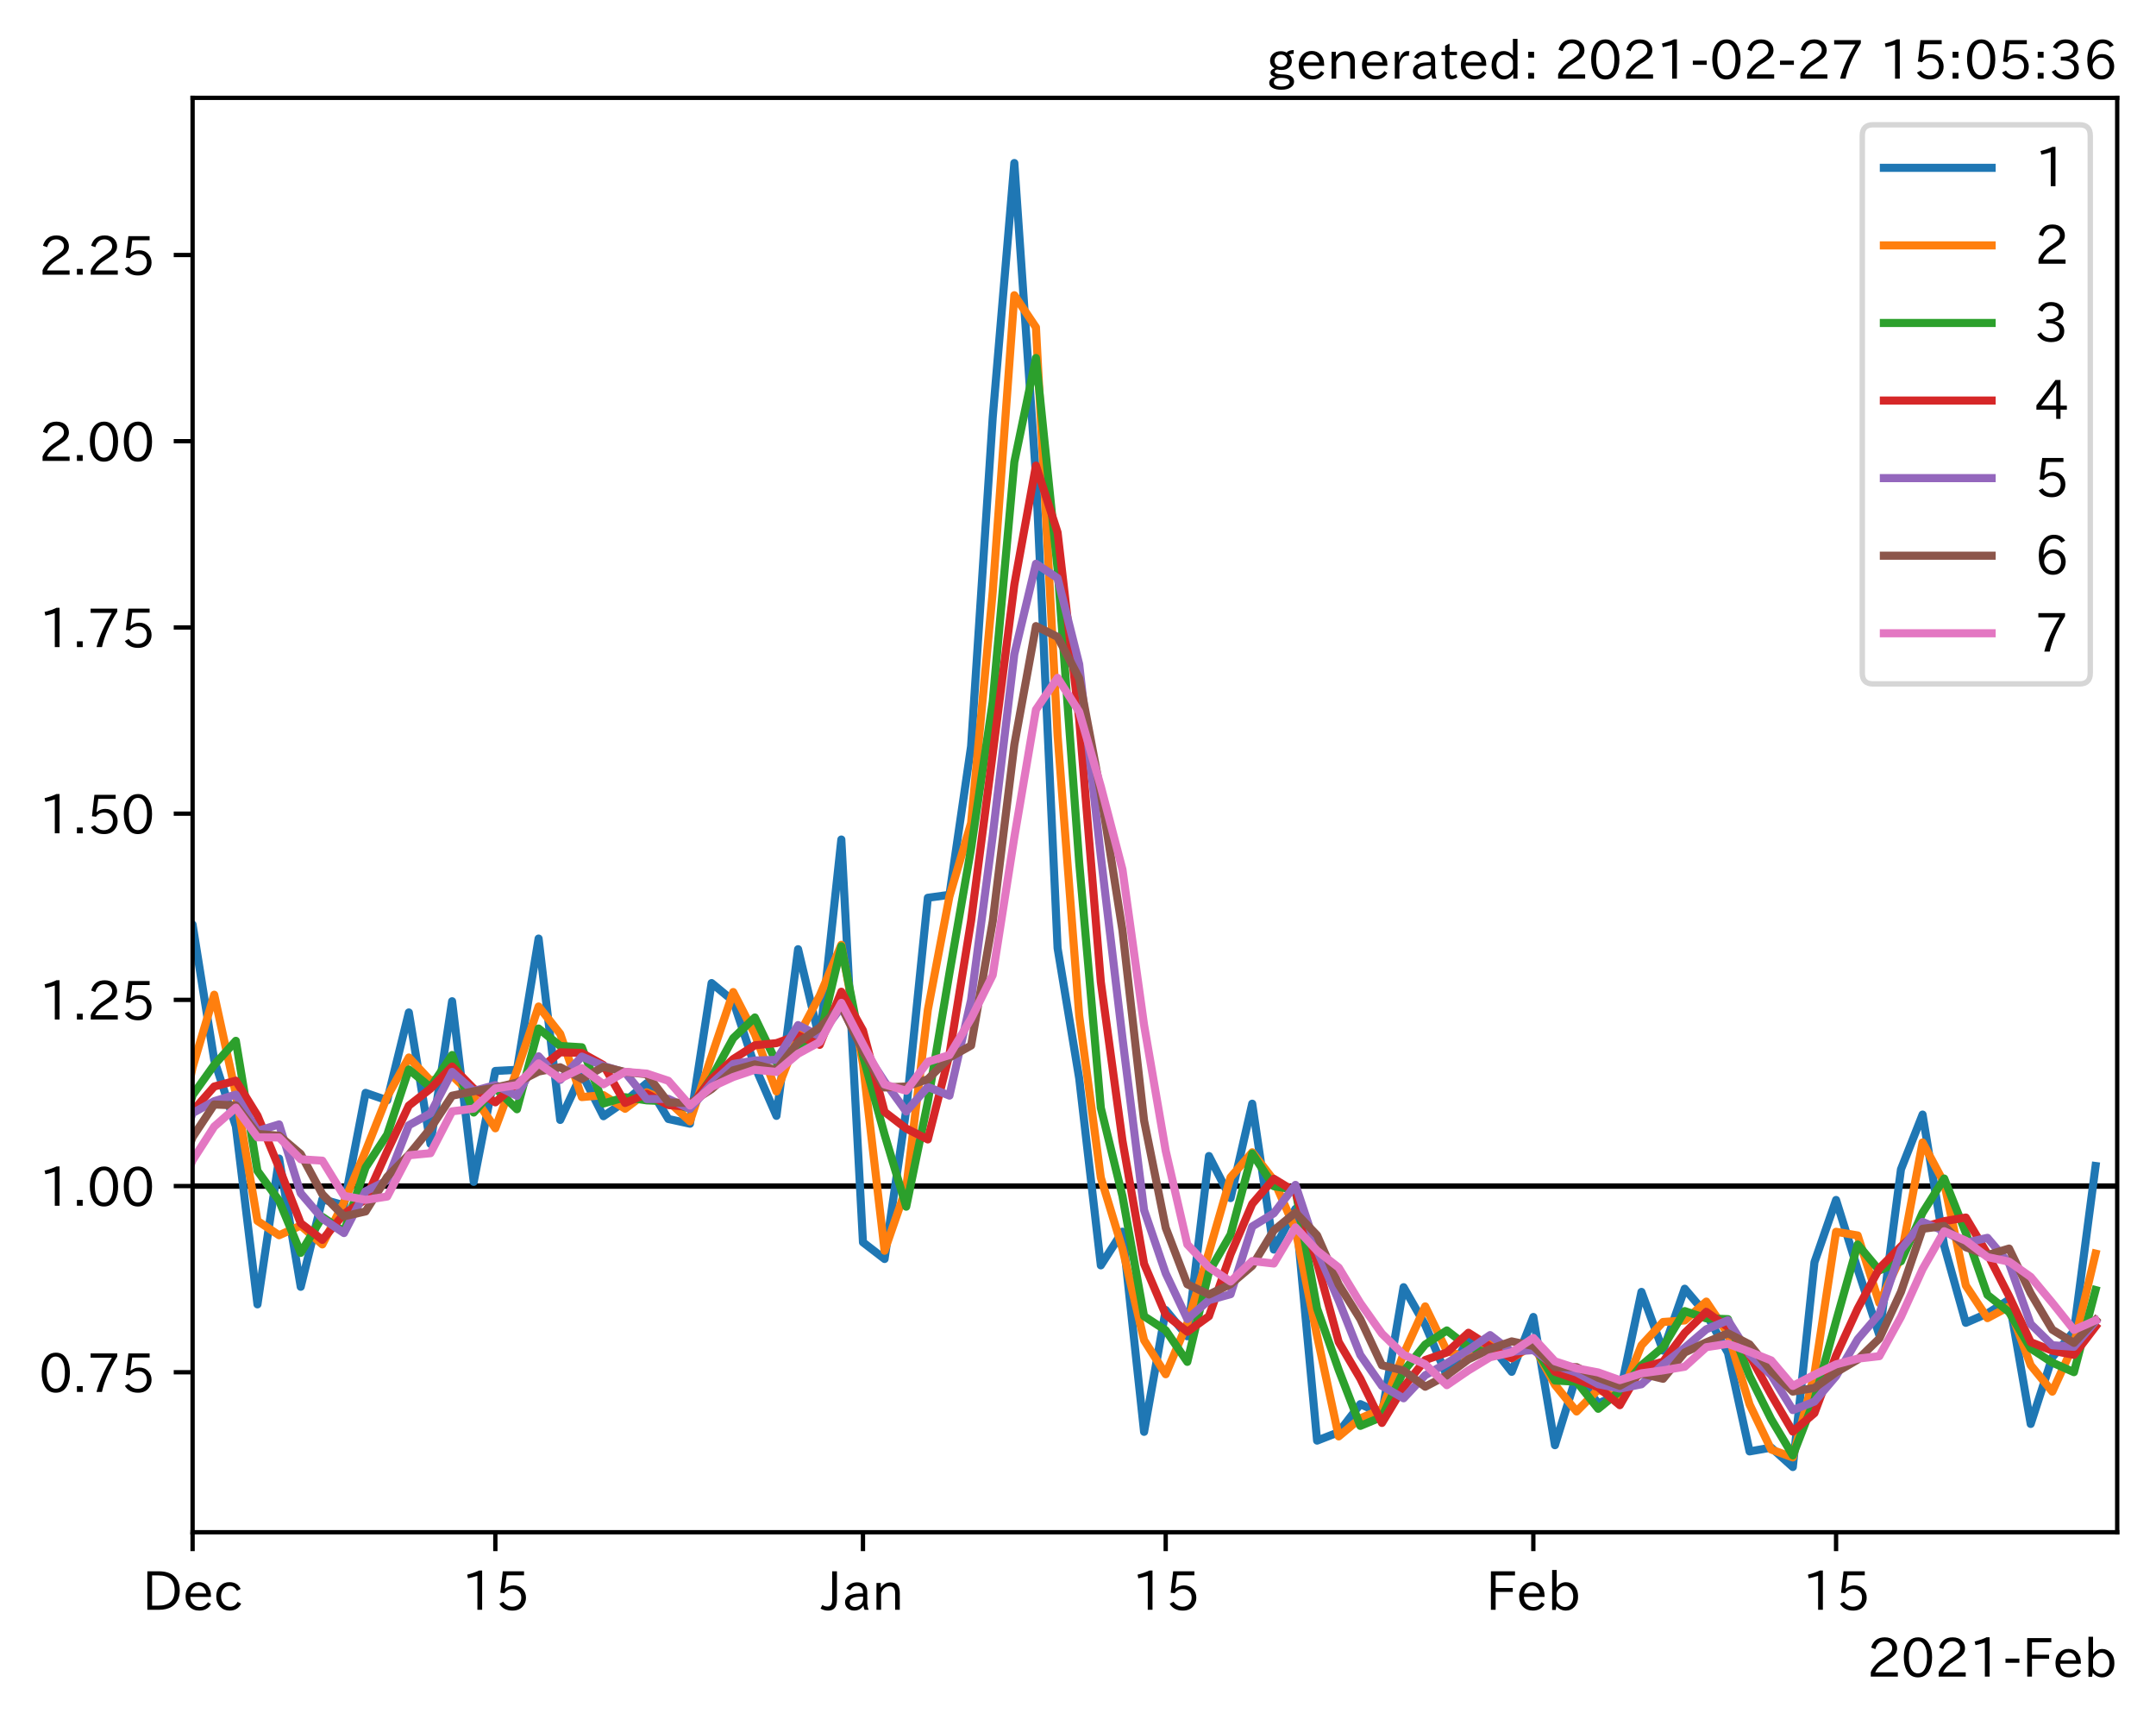 <?xml version="1.0" encoding="utf-8" standalone="no"?>
<!DOCTYPE svg PUBLIC "-//W3C//DTD SVG 1.1//EN"
  "http://www.w3.org/Graphics/SVG/1.1/DTD/svg11.dtd">
<!-- Created with matplotlib (https://matplotlib.org/) -->
<svg height="320.24pt" version="1.1" viewBox="0 0 400.058 320.24" width="400.058pt" xmlns="http://www.w3.org/2000/svg" xmlns:xlink="http://www.w3.org/1999/xlink">
 <defs>
  <style type="text/css">*{stroke-linecap:butt;stroke-linejoin:round;}</style>
 </defs>
 <g id="figure_1">
  <g id="patch_1">
   <path d="M 0 320.24 
L 400.058 320.24 
L 400.058 0 
L 0 0 
z
" style="fill:#ffffff;"/>
  </g>
  <g id="axes_1">
   <g id="patch_2">
    <path d="M 35.737 284.259 
L 392.858 284.259 
L 392.858 18.147 
L 35.737 18.147 
z
" style="fill:#ffffff;"/>
   </g>
   <g id="line2d_1">
    <path clip-path="url(#p2ae5c72888)" d="M 35.737 220.039 
L 392.858 220.039 
" style="fill:none;stroke:#000000;stroke-linecap:square;"/>
   </g>
   <g id="matplotlib.axis_1">
    <g id="xtick_1">
     <g id="line2d_2">
      <defs>
       <path d="M 0 0 
L 0 3.5 
" id="m359942c40d" style="stroke:#000000;stroke-width:0.8;"/>
      </defs>
      <g>
       <use style="stroke:#000000;stroke-width:0.8;" x="35.737" xlink:href="#m359942c40d" y="284.259"/>
      </g>
     </g>
     <g id="text_1">
      <!-- Dec -->
      <g transform="translate(26.389 298.749)scale(0.1 -0.1)">
       <defs>
        <path d="M 9.516 72.406 
L 31 72.406 
Q 49.359 72.406 59.234 63.281 
Q 69.625 53.812 69.625 36.812 
Q 69.625 16.359 54.938 6.891 
Q 45.703 0.984 30.328 0.984 
L 9.516 0.984 
z
M 18.312 8.688 
L 29.594 8.688 
Q 60.203 8.688 60.203 36.812 
Q 60.203 64.797 30.125 64.797 
L 18.312 64.797 
z
" id="IPAexGothic-68"/>
        <path d="M 13.484 24.906 
Q 13.922 16.266 18.891 11.281 
Q 23.969 6.203 31.203 6.203 
Q 40.719 6.203 46.297 15.094 
L 51.906 11.375 
Q 44.828 -0.484 30.172 -0.484 
Q 19.094 -0.484 11.969 6.594 
Q 4.781 13.812 4.781 25.641 
Q 4.781 38.188 12.312 45.703 
Q 19 52.391 29 52.391 
Q 38.422 52.391 44.781 46.188 
Q 51.906 38.969 51.906 26.906 
L 51.906 24.906 
z
M 43.062 31.203 
Q 42.328 37.984 38.281 41.891 
Q 34.281 45.906 28.812 45.906 
Q 22.469 45.906 17.969 40.484 
Q 14.891 36.812 13.969 31.203 
z
" id="IPAexGothic-101"/>
        <path d="M 51.078 12.25 
Q 44.281 -0.484 29.688 -0.484 
Q 19.188 -0.484 12.312 6.391 
Q 4.891 13.922 4.891 25.984 
Q 4.891 37.938 12.312 45.516 
Q 19.094 52.297 29.391 52.297 
Q 43.953 52.297 50.094 39.703 
L 43.172 36.078 
Q 38.812 45.312 29.688 45.312 
Q 23.688 45.312 19.281 40.922 
Q 13.766 35.406 13.766 25.781 
Q 13.766 16.703 19.094 11.375 
Q 23.781 6.688 30.562 6.688 
Q 39.797 6.688 44.484 15.875 
z
" id="IPAexGothic-99"/>
       </defs>
       <use xlink:href="#IPAexGothic-68"/>
       <use x="75.684" xlink:href="#IPAexGothic-101"/>
       <use x="132.568" xlink:href="#IPAexGothic-99"/>
      </g>
     </g>
    </g>
    <g id="xtick_2">
     <g id="line2d_3">
      <g>
       <use style="stroke:#000000;stroke-width:0.8;" x="91.914" xlink:href="#m359942c40d" y="284.259"/>
      </g>
     </g>
     <g id="text_2">
      <!-- 15 -->
      <g transform="translate(85.615 298.749)scale(0.1 -0.1)">
       <defs>
        <path d="M 38.484 0.984 
L 29.688 0.984 
L 29.688 64.109 
Q 21.438 61.281 12.312 59.328 
L 10.688 66.109 
Q 23.734 69.391 32.906 73.922 
L 38.484 73.922 
z
" id="IPAexGothic-49"/>
        <path d="M 18.406 40.672 
Q 25.531 46.297 33.938 46.297 
Q 44 46.297 50.641 39.5 
Q 56.844 33.016 56.844 23.391 
Q 56.844 14.656 51.516 8.016 
Q 44.828 -0.484 31.734 -0.484 
Q 14.984 -0.484 7.328 12.25 
L 14.656 16.062 
Q 20.453 6.781 31.453 6.781 
Q 38.531 6.781 43.266 11.188 
Q 48.141 15.828 48.141 23.484 
Q 48.141 30.719 43.844 35.016 
Q 39.359 39.5 32.125 39.5 
Q 21.969 39.5 16.75 31.688 
L 9.234 32.672 
L 13.812 72.406 
L 53.219 72.406 
L 53.219 64.891 
L 20.953 64.891 
L 17.719 40.672 
z
" id="IPAexGothic-53"/>
       </defs>
       <use xlink:href="#IPAexGothic-49"/>
       <use x="62.988" xlink:href="#IPAexGothic-53"/>
      </g>
     </g>
    </g>
    <g id="xtick_3">
     <g id="line2d_4">
      <g>
       <use style="stroke:#000000;stroke-width:0.8;" x="160.128" xlink:href="#m359942c40d" y="284.259"/>
      </g>
     </g>
     <g id="text_3">
      <!-- Jan -->
      <g transform="translate(152.459 298.749)scale(0.1 -0.1)">
       <defs>
        <path d="M 28.422 72.406 
L 28.422 19.281 
Q 28.422 -0.484 11.922 -0.484 
Q 4.734 -0.484 -1.953 3.266 
L 1.312 10.062 
Q 5.906 6.984 10.844 6.984 
Q 19.531 6.984 19.531 18.797 
L 19.531 72.406 
z
" id="IPAexGothic-74"/>
        <path d="M 49.312 0.984 
L 41.75 0.984 
Q 39.984 4.734 39.547 8.688 
L 39.203 8.688 
Q 33.547 -0.391 22.312 -0.391 
Q 14.594 -0.391 9.719 4.5 
Q 5.422 8.797 5.422 14.984 
Q 5.422 30.422 32.031 31.203 
L 38.719 31.391 
L 38.719 33.984 
Q 38.719 39.203 35.75 42.188 
Q 32.625 45.312 27.734 45.312 
Q 19.344 45.312 15.141 37.156 
L 7.719 40.578 
Q 14.656 52 27.938 52 
Q 37.109 52 42.047 46.875 
Q 46.625 42.281 46.625 33.891 
L 46.625 15.578 
Q 46.625 6.25 49.312 0.984 
z
M 38.922 25.391 
L 33.453 25.297 
Q 14.109 24.859 14.109 14.891 
Q 14.109 11.375 16.406 9.078 
Q 19.234 6.297 23.828 6.297 
Q 30.219 6.297 34.906 10.984 
Q 38.922 15.141 38.922 21 
z
" id="IPAexGothic-97"/>
        <path d="M 52 0.984 
L 43.406 0.984 
L 43.406 31.891 
Q 43.406 44.578 32.906 44.578 
Q 22.312 44.578 17.391 31.891 
L 17.391 0.984 
L 8.797 0.984 
L 8.797 50.781 
L 16.797 50.781 
L 16.797 41.797 
Q 23.828 51.812 34.719 51.812 
Q 52 51.812 52 32.375 
z
" id="IPAexGothic-110"/>
       </defs>
       <use xlink:href="#IPAexGothic-74"/>
       <use x="37.988" xlink:href="#IPAexGothic-97"/>
       <use x="92.969" xlink:href="#IPAexGothic-110"/>
      </g>
     </g>
    </g>
    <g id="xtick_4">
     <g id="line2d_5">
      <g>
       <use style="stroke:#000000;stroke-width:0.8;" x="216.304" xlink:href="#m359942c40d" y="284.259"/>
      </g>
     </g>
     <g id="text_4">
      <!-- 15 -->
      <g transform="translate(210.005 298.749)scale(0.1 -0.1)">
       <use xlink:href="#IPAexGothic-49"/>
       <use x="62.988" xlink:href="#IPAexGothic-53"/>
      </g>
     </g>
    </g>
    <g id="xtick_5">
     <g id="line2d_6">
      <g>
       <use style="stroke:#000000;stroke-width:0.8;" x="284.518" xlink:href="#m359942c40d" y="284.259"/>
      </g>
     </g>
     <g id="text_5">
      <!-- Feb -->
      <g transform="translate(275.694 298.749)scale(0.1 -0.1)">
       <defs>
        <path d="M 54.203 64.703 
L 18.312 64.703 
L 18.312 41.5 
L 50.094 41.5 
L 50.094 34.188 
L 18.312 34.188 
L 18.312 0.984 
L 9.516 0.984 
L 9.516 72.406 
L 54.203 72.406 
z
" id="IPAexGothic-70"/>
        <path d="M 17.578 42.672 
Q 24.219 52.203 34.672 52.203 
Q 43.562 52.203 49.859 45.906 
Q 57.172 38.578 57.172 25.688 
Q 57.172 13.094 49.859 5.812 
Q 43.562 -0.484 34.469 -0.484 
Q 24.359 -0.484 17 8.062 
L 15.766 0.688 
L 9.078 0.688 
L 9.078 74.906 
L 17.578 74.906 
z
M 17.578 31.203 
L 17.578 19.578 
Q 17.578 13.875 23.875 9.375 
Q 28.172 6.297 33.109 6.297 
Q 38.875 6.297 42.875 10.297 
Q 48.188 15.766 48.188 25.484 
Q 48.188 34.281 43.797 39.891 
Q 39.453 45.312 33.203 45.312 
Q 27.484 45.312 22.469 40.281 
Q 17.578 35.406 17.578 31.203 
z
" id="IPAexGothic-98"/>
       </defs>
       <use xlink:href="#IPAexGothic-70"/>
       <use x="57.178" xlink:href="#IPAexGothic-101"/>
       <use x="114.062" xlink:href="#IPAexGothic-98"/>
      </g>
     </g>
    </g>
    <g id="xtick_6">
     <g id="line2d_7">
      <g>
       <use style="stroke:#000000;stroke-width:0.8;" x="340.694" xlink:href="#m359942c40d" y="284.259"/>
      </g>
     </g>
     <g id="text_6">
      <!-- 15 -->
      <g transform="translate(334.395 298.749)scale(0.1 -0.1)">
       <use xlink:href="#IPAexGothic-49"/>
       <use x="62.988" xlink:href="#IPAexGothic-53"/>
      </g>
     </g>
    </g>
    <g id="text_7">
     <!-- 2021-Feb -->
     <g transform="translate(346.437 311.14)scale(0.1 -0.1)">
      <defs>
       <path d="M 57.172 0.984 
L 6.984 0.984 
L 6.984 9.281 
Q 12.891 23.047 29.594 34.422 
L 32.375 36.281 
Q 40.922 42.141 43.609 45.406 
Q 46.688 49.266 46.688 53.812 
Q 46.688 58.938 43.062 62.547 
Q 39.062 66.547 32.562 66.547 
Q 19.531 66.547 15.484 52 
L 7.766 54.781 
Q 13.328 73.828 33.062 73.828 
Q 43.844 73.828 50.25 67.438 
Q 55.859 61.672 55.859 53.516 
Q 55.859 47.469 52.25 42.531 
Q 48.922 37.75 36.969 30.281 
L 34.859 29 
Q 19.625 19.578 15.281 8.891 
L 57.172 8.891 
z
" id="IPAexGothic-50"/>
       <path d="M 31.844 73.828 
Q 45.016 73.828 52.094 61.625 
Q 57.719 51.953 57.719 36.625 
Q 57.719 21.438 52.094 11.578 
Q 45.125 -0.484 31.5 -0.484 
Q 17.922 -0.484 10.938 11.578 
Q 5.328 21.438 5.328 36.719 
Q 5.328 58.016 15.625 67.719 
Q 22.172 73.828 31.844 73.828 
z
M 31.5 66.656 
Q 23.688 66.656 19.188 58.734 
Q 14.594 50.734 14.594 36.625 
Q 14.594 22.75 19.094 14.797 
Q 23.641 6.984 31.5 6.984 
Q 40.922 6.984 45.453 18.016 
Q 48.438 25.344 48.438 37.109 
Q 48.438 50.875 43.844 58.734 
Q 39.203 66.656 31.5 66.656 
z
" id="IPAexGothic-48"/>
       <path d="M 30.766 26.609 
L 4.984 26.609 
L 4.984 34.422 
L 30.766 34.422 
z
" id="IPAexGothic-45"/>
      </defs>
      <use xlink:href="#IPAexGothic-50"/>
      <use x="62.988" xlink:href="#IPAexGothic-48"/>
      <use x="125.977" xlink:href="#IPAexGothic-50"/>
      <use x="188.965" xlink:href="#IPAexGothic-49"/>
      <use x="251.953" xlink:href="#IPAexGothic-45"/>
      <use x="287.744" xlink:href="#IPAexGothic-70"/>
      <use x="344.922" xlink:href="#IPAexGothic-101"/>
      <use x="401.807" xlink:href="#IPAexGothic-98"/>
     </g>
    </g>
   </g>
   <g id="matplotlib.axis_2">
    <g id="ytick_1">
     <g id="line2d_8">
      <defs>
       <path d="M 0 0 
L -3.5 0 
" id="ma88851b0f7" style="stroke:#000000;stroke-width:0.8;"/>
      </defs>
      <g>
       <use style="stroke:#000000;stroke-width:0.8;" x="35.737" xlink:href="#ma88851b0f7" y="254.585"/>
      </g>
     </g>
     <g id="text_8">
      <!-- 0.75 -->
      <g transform="translate(7.2 258.33)scale(0.1 -0.1)">
       <defs>
        <path d="M 18.5 0.984 
L 7.719 0.984 
L 7.719 11.766 
L 18.5 11.766 
z
" id="IPAexGothic-46"/>
        <path d="M 56.203 66.609 
Q 34.969 32.906 27.781 0.984 
L 17.672 0.984 
Q 24.703 28.656 46.094 64.5 
L 6.688 64.5 
L 6.688 72.406 
L 56.203 72.406 
z
" id="IPAexGothic-55"/>
       </defs>
       <use xlink:href="#IPAexGothic-48"/>
       <use x="62.988" xlink:href="#IPAexGothic-46"/>
       <use x="89.404" xlink:href="#IPAexGothic-55"/>
       <use x="152.393" xlink:href="#IPAexGothic-53"/>
      </g>
     </g>
    </g>
    <g id="ytick_2">
     <g id="line2d_9">
      <g>
       <use style="stroke:#000000;stroke-width:0.8;" x="35.737" xlink:href="#ma88851b0f7" y="220.039"/>
      </g>
     </g>
     <g id="text_9">
      <!-- 1.00 -->
      <g transform="translate(7.2 223.785)scale(0.1 -0.1)">
       <use xlink:href="#IPAexGothic-49"/>
       <use x="62.988" xlink:href="#IPAexGothic-46"/>
       <use x="89.404" xlink:href="#IPAexGothic-48"/>
       <use x="152.393" xlink:href="#IPAexGothic-48"/>
      </g>
     </g>
    </g>
    <g id="ytick_3">
     <g id="line2d_10">
      <g>
       <use style="stroke:#000000;stroke-width:0.8;" x="35.737" xlink:href="#ma88851b0f7" y="185.494"/>
      </g>
     </g>
     <g id="text_10">
      <!-- 1.25 -->
      <g transform="translate(7.2 189.239)scale(0.1 -0.1)">
       <use xlink:href="#IPAexGothic-49"/>
       <use x="62.988" xlink:href="#IPAexGothic-46"/>
       <use x="89.404" xlink:href="#IPAexGothic-50"/>
       <use x="152.393" xlink:href="#IPAexGothic-53"/>
      </g>
     </g>
    </g>
    <g id="ytick_4">
     <g id="line2d_11">
      <g>
       <use style="stroke:#000000;stroke-width:0.8;" x="35.737" xlink:href="#ma88851b0f7" y="150.948"/>
      </g>
     </g>
     <g id="text_11">
      <!-- 1.50 -->
      <g transform="translate(7.2 154.694)scale(0.1 -0.1)">
       <use xlink:href="#IPAexGothic-49"/>
       <use x="62.988" xlink:href="#IPAexGothic-46"/>
       <use x="89.404" xlink:href="#IPAexGothic-53"/>
       <use x="152.393" xlink:href="#IPAexGothic-48"/>
      </g>
     </g>
    </g>
    <g id="ytick_5">
     <g id="line2d_12">
      <g>
       <use style="stroke:#000000;stroke-width:0.8;" x="35.737" xlink:href="#ma88851b0f7" y="116.403"/>
      </g>
     </g>
     <g id="text_12">
      <!-- 1.75 -->
      <g transform="translate(7.2 120.148)scale(0.1 -0.1)">
       <use xlink:href="#IPAexGothic-49"/>
       <use x="62.988" xlink:href="#IPAexGothic-46"/>
       <use x="89.404" xlink:href="#IPAexGothic-55"/>
       <use x="152.393" xlink:href="#IPAexGothic-53"/>
      </g>
     </g>
    </g>
    <g id="ytick_6">
     <g id="line2d_13">
      <g>
       <use style="stroke:#000000;stroke-width:0.8;" x="35.737" xlink:href="#ma88851b0f7" y="81.857"/>
      </g>
     </g>
     <g id="text_13">
      <!-- 2.00 -->
      <g transform="translate(7.2 85.602)scale(0.1 -0.1)">
       <use xlink:href="#IPAexGothic-50"/>
       <use x="62.988" xlink:href="#IPAexGothic-46"/>
       <use x="89.404" xlink:href="#IPAexGothic-48"/>
       <use x="152.393" xlink:href="#IPAexGothic-48"/>
      </g>
     </g>
    </g>
    <g id="ytick_7">
     <g id="line2d_14">
      <g>
       <use style="stroke:#000000;stroke-width:0.8;" x="35.737" xlink:href="#ma88851b0f7" y="47.311"/>
      </g>
     </g>
     <g id="text_14">
      <!-- 2.25 -->
      <g transform="translate(7.2 51.057)scale(0.1 -0.1)">
       <use xlink:href="#IPAexGothic-50"/>
       <use x="62.988" xlink:href="#IPAexGothic-46"/>
       <use x="89.404" xlink:href="#IPAexGothic-50"/>
       <use x="152.393" xlink:href="#IPAexGothic-53"/>
      </g>
     </g>
    </g>
   </g>
   <g id="line2d_15">
    <path clip-path="url(#p2ae5c72888)" d="M -1 180.364 
L -0.376 183.514 
L 3.637 185.341 
L 7.649 243.007 
L 11.662 238.5 
L 15.675 231.375 
L 19.687 207.952 
L 23.7 214.692 
L 27.712 213.01 
L 31.725 220.744 
L 35.737 171.524 
L 39.75 196.648 
L 43.763 208.955 
L 47.775 241.985 
L 51.788 214.927 
L 55.8 238.728 
L 59.813 222.485 
L 63.826 223.597 
L 67.838 202.746 
L 71.851 204.133 
L 75.863 187.827 
L 79.876 212.209 
L 83.889 185.747 
L 87.901 219.254 
L 91.914 198.681 
L 95.926 198.469 
L 99.939 174.122 
L 103.951 207.77 
L 107.964 199.171 
L 111.977 207.081 
L 115.989 204.31 
L 120.002 200.964 
L 124.014 207.594 
L 128.027 208.47 
L 132.04 182.375 
L 136.052 185.693 
L 140.065 197.814 
L 144.077 207.017 
L 148.09 176.095 
L 152.102 192.929 
L 156.115 155.747 
L 160.128 230.473 
L 164.14 233.567 
L 168.153 205.916 
L 172.165 166.555 
L 176.178 166.005 
L 180.191 138.446 
L 184.203 77.461 
L 188.216 30.243 
L 192.228 88.379 
L 196.241 175.892 
L 200.253 200.07 
L 204.266 234.749 
L 208.279 228.503 
L 212.291 265.634 
L 216.304 243.032 
L 220.316 247.901 
L 224.329 214.464 
L 228.342 222.267 
L 232.354 204.754 
L 236.367 231.823 
L 240.379 224.278 
L 244.392 267.263 
L 248.404 265.697 
L 252.417 260.493 
L 256.43 262.315 
L 260.442 238.801 
L 264.455 245.812 
L 268.467 255.237 
L 272.48 248.532 
L 276.493 249.408 
L 280.505 254.5 
L 284.518 244.322 
L 288.53 268.111 
L 292.543 255.17 
L 296.555 260.355 
L 300.568 258.653 
L 304.581 239.673 
L 308.593 250.568 
L 312.606 239.082 
L 316.618 243.808 
L 320.631 250.975 
L 324.644 269.265 
L 328.656 268.561 
L 332.669 272.163 
L 336.681 234.167 
L 340.694 222.617 
L 344.706 235.465 
L 348.719 247.685 
L 352.732 216.941 
L 356.744 206.773 
L 360.757 231.126 
L 364.769 245.41 
L 368.782 243.664 
L 372.795 241.121 
L 376.807 264.169 
L 380.82 251.803 
L 384.832 246.947 
L 388.845 216.315 
" style="fill:none;stroke:#1f77b4;stroke-linecap:square;stroke-width:1.5;"/>
   </g>
   <g id="line2d_16">
    <path clip-path="url(#p2ae5c72888)" d="M -1 172.856 
L -0.376 173.667 
L 3.637 184.43 
L 7.649 217.089 
L 11.662 240.775 
L 15.675 234.989 
L 19.687 220.159 
L 23.7 211.36 
L 27.712 213.854 
L 31.725 216.93 
L 35.737 198.013 
L 39.75 184.54 
L 43.763 202.923 
L 47.775 226.501 
L 51.788 229.163 
L 55.8 227.367 
L 59.813 230.865 
L 63.826 223.042 
L 67.838 213.547 
L 71.851 203.441 
L 75.863 196.185 
L 79.876 200.489 
L 83.889 199.529 
L 87.901 203.404 
L 91.914 209.323 
L 95.926 198.575 
L 99.939 186.727 
L 103.951 191.794 
L 107.964 203.531 
L 111.977 203.176 
L 115.989 205.701 
L 120.002 202.646 
L 124.014 204.315 
L 128.027 208.032 
L 132.04 195.946 
L 136.052 184.042 
L 140.065 191.864 
L 144.077 202.483 
L 148.09 192.275 
L 152.102 184.716 
L 156.115 175.28 
L 160.128 197.393 
L 164.14 232.03 
L 168.153 220.434 
L 172.165 187.365 
L 176.178 166.28 
L 180.191 152.687 
L 184.203 109.818 
L 188.216 54.769 
L 192.228 60.728 
L 196.241 136.41 
L 200.253 188.411 
L 204.266 218.481 
L 208.279 231.664 
L 212.291 248.629 
L 216.304 254.949 
L 220.316 245.493 
L 224.329 232.287 
L 228.342 218.42 
L 232.354 213.775 
L 236.367 218.944 
L 240.379 228.105 
L 244.392 247.843 
L 248.404 266.483 
L 252.417 263.131 
L 256.43 261.408 
L 260.442 251.202 
L 264.455 242.36 
L 268.467 250.628 
L 272.48 251.938 
L 276.493 248.971 
L 280.505 251.984 
L 284.518 249.53 
L 288.53 256.912 
L 292.543 261.857 
L 296.555 257.796 
L 300.568 259.508 
L 304.581 249.577 
L 308.593 245.252 
L 312.606 244.971 
L 316.618 241.469 
L 320.631 247.449 
L 324.644 260.547 
L 328.656 268.914 
L 332.669 270.38 
L 336.681 254.897 
L 340.694 228.521 
L 344.706 229.201 
L 348.719 241.735 
L 352.732 233.255 
L 356.744 211.946 
L 360.757 219.483 
L 364.769 238.481 
L 368.782 244.54 
L 372.795 242.4 
L 376.807 253.276 
L 380.82 258.177 
L 384.832 249.402 
L 388.845 232.561 
" style="fill:none;stroke:#ff7f0e;stroke-linecap:square;stroke-width:1.5;"/>
   </g>
   <g id="line2d_17">
    <path clip-path="url(#p2ae5c72888)" d="M -1 173.086 
L -0.376 173.611 
L 3.637 177.643 
L 7.649 206.684 
L 11.662 224.621 
L 15.675 237.722 
L 19.687 226.565 
L 23.7 218.36 
L 27.712 211.912 
L 31.725 216.188 
L 35.737 203.177 
L 39.75 197.559 
L 43.763 193.092 
L 47.775 217.219 
L 51.788 222.751 
L 55.8 232.433 
L 59.813 225.76 
L 63.826 228.487 
L 67.838 216.589 
L 71.851 210.474 
L 75.863 198.402 
L 79.876 201.713 
L 83.889 195.72 
L 87.901 206.397 
L 91.914 201.846 
L 95.926 205.789 
L 99.939 190.808 
L 103.951 194.049 
L 107.964 194.29 
L 111.977 204.723 
L 115.989 203.555 
L 120.002 204.138 
L 124.014 204.313 
L 128.027 205.712 
L 132.04 199.926 
L 136.052 192.598 
L 140.065 188.759 
L 144.077 197.077 
L 148.09 194.142 
L 152.102 192.493 
L 156.115 175.552 
L 160.128 195.919 
L 164.14 210.488 
L 168.153 223.865 
L 172.165 204.41 
L 176.178 180.523 
L 180.191 157.418 
L 184.203 130.168 
L 188.216 85.708 
L 192.228 66.413 
L 196.241 105.522 
L 200.253 160.063 
L 204.266 205.524 
L 208.279 221.905 
L 212.291 244.185 
L 216.304 246.795 
L 220.316 252.652 
L 224.329 235.976 
L 228.342 229.032 
L 232.354 214.005 
L 236.367 220.061 
L 240.379 220.746 
L 244.392 242.743 
L 248.404 254.148 
L 252.417 264.528 
L 256.43 262.86 
L 260.442 254.393 
L 264.455 249.435 
L 268.467 246.822 
L 272.48 249.934 
L 276.493 251.101 
L 280.505 250.846 
L 284.518 249.489 
L 288.53 256.114 
L 292.543 256.335 
L 296.555 261.359 
L 300.568 258.082 
L 304.581 253.295 
L 308.593 249.908 
L 312.606 243.232 
L 316.618 244.584 
L 320.631 244.728 
L 324.644 255.259 
L 328.656 263.295 
L 332.669 270.01 
L 336.681 259.669 
L 340.694 245.096 
L 344.706 230.878 
L 348.719 235.683 
L 352.732 233.996 
L 356.744 224.987 
L 360.757 218.641 
L 364.769 228.728 
L 368.782 240.234 
L 372.795 243.412 
L 376.807 250.165 
L 380.82 252.787 
L 384.832 254.565 
L 388.845 239.333 
" style="fill:none;stroke:#2ca02c;stroke-linecap:square;stroke-width:1.5;"/>
   </g>
   <g id="line2d_18">
    <path clip-path="url(#p2ae5c72888)" d="M -1 172.602 
L -0.376 173.648 
L 3.637 176.616 
L 7.649 196.832 
L 11.662 215.354 
L 15.675 226.342 
L 19.687 230.884 
L 23.7 223.692 
L 27.712 217.041 
L 31.725 214.172 
L 35.737 206.139 
L 39.75 201.57 
L 43.763 200.487 
L 47.775 206.969 
L 51.788 216.65 
L 55.8 226.935 
L 59.813 230.017 
L 63.826 225.222 
L 67.838 222.482 
L 71.851 213.573 
L 75.863 205.112 
L 79.876 201.972 
L 83.889 197.865 
L 87.901 201.953 
L 91.914 204.504 
L 95.926 201.008 
L 99.939 198.424 
L 103.951 195.22 
L 107.964 195.345 
L 111.977 197.586 
L 115.989 204.62 
L 120.002 202.911 
L 124.014 205.01 
L 128.027 205.363 
L 132.04 200.186 
L 136.052 196.482 
L 140.065 193.918 
L 144.077 193.521 
L 148.09 192.069 
L 152.102 193.84 
L 156.115 183.985 
L 160.128 191.175 
L 164.14 206.282 
L 168.153 209.358 
L 172.165 211.386 
L 176.178 195.596 
L 180.191 170.827 
L 184.203 139.866 
L 188.216 108.481 
L 192.228 86.379 
L 196.241 98.781 
L 200.253 133.46 
L 204.266 182.165 
L 208.279 211.624 
L 212.291 234.47 
L 216.304 243.898 
L 220.316 247.072 
L 224.329 244.18 
L 228.342 232.684 
L 232.354 223.349 
L 236.367 218.682 
L 240.379 221.127 
L 244.392 234.233 
L 248.404 248.967 
L 252.417 255.772 
L 256.43 263.98 
L 260.442 257.343 
L 264.455 252.311 
L 268.467 250.915 
L 272.48 247.252 
L 276.493 249.802 
L 280.505 251.961 
L 284.518 249.251 
L 288.53 254.477 
L 292.543 255.879 
L 296.555 257.355 
L 300.568 260.69 
L 304.581 253.767 
L 308.593 252.62 
L 312.606 247.298 
L 316.618 243.376 
L 320.631 246.217 
L 324.644 251.433 
L 328.656 258.759 
L 332.669 265.594 
L 336.681 262.161 
L 340.694 251.483 
L 344.706 242.762 
L 348.719 235.305 
L 352.732 231.244 
L 356.744 227.687 
L 360.757 226.549 
L 364.769 225.877 
L 368.782 232.635 
L 372.795 240.457 
L 376.807 248.995 
L 380.82 250.577 
L 384.832 251.356 
L 388.845 246.098 
" style="fill:none;stroke:#d62728;stroke-linecap:square;stroke-width:1.5;"/>
   </g>
   <g id="line2d_19">
    <path clip-path="url(#p2ae5c72888)" d="M -1 171.64 
L -0.376 170.365 
L 3.637 176.048 
L 7.649 192.414 
L 11.662 206.19 
L 15.675 218.712 
L 19.687 222.854 
L 23.7 227.798 
L 27.712 221.621 
L 31.725 217.79 
L 35.737 206.504 
L 39.75 204.287 
L 43.763 203.075 
L 47.775 209.83 
L 51.788 208.595 
L 55.8 221.37 
L 59.813 226.057 
L 63.826 228.758 
L 67.838 221.003 
L 71.851 218.996 
L 75.863 208.756 
L 79.876 206.558 
L 83.889 198.854 
L 87.901 202.392 
L 91.914 201.304 
L 95.926 203.315 
L 99.939 195.965 
L 103.951 200.338 
L 107.964 196.018 
L 111.977 197.763 
L 115.989 198.954 
L 120.002 203.895 
L 124.014 203.859 
L 128.027 205.708 
L 132.04 201.019 
L 136.052 197.388 
L 140.065 196.749 
L 144.077 196.625 
L 148.09 190.174 
L 152.102 192.242 
L 156.115 186.843 
L 160.128 194.471 
L 164.14 200.674 
L 168.153 206.209 
L 172.165 201.641 
L 176.178 203.26 
L 180.191 185.499 
L 184.203 155.045 
L 188.216 121.357 
L 192.228 104.584 
L 196.241 107.249 
L 200.253 123.234 
L 204.266 158.837 
L 208.279 192.598 
L 212.291 224.497 
L 216.304 236.232 
L 220.316 244.71 
L 224.329 241.204 
L 228.342 240.1 
L 232.354 227.538 
L 236.367 225.088 
L 240.379 219.82 
L 244.392 231.927 
L 248.404 241.283 
L 252.417 251.376 
L 256.43 257.115 
L 260.442 259.41 
L 264.455 255.135 
L 268.467 252.903 
L 272.48 250.443 
L 276.493 247.686 
L 280.505 250.759 
L 284.518 250.475 
L 288.53 253.315 
L 292.543 254.616 
L 296.555 256.79 
L 300.568 257.616 
L 304.581 256.808 
L 308.593 253.135 
L 312.606 250.042 
L 316.618 246.608 
L 320.631 244.938 
L 324.644 251.261 
L 328.656 255.103 
L 332.669 261.597 
L 336.681 260.021 
L 340.694 255.303 
L 344.706 248.456 
L 348.719 243.763 
L 352.732 231.834 
L 356.744 226.689 
L 360.757 228.382 
L 364.769 230.558 
L 368.782 229.642 
L 372.795 234.38 
L 376.807 245.635 
L 380.82 249.563 
L 384.832 249.86 
L 388.845 245.12 
" style="fill:none;stroke:#9467bd;stroke-linecap:square;stroke-width:1.5;"/>
   </g>
   <g id="line2d_20">
    <path clip-path="url(#p2ae5c72888)" d="M -1 180.211 
L -0.376 179.395 
L 3.637 172.948 
L 7.649 189.441 
L 11.662 201.174 
L 15.675 210.71 
L 19.687 216.974 
L 23.7 221.526 
L 27.712 225.443 
L 31.725 221.475 
L 35.737 210.964 
L 39.75 204.904 
L 43.763 205.075 
L 47.775 210.365 
L 51.788 210.692 
L 55.8 214.099 
L 59.813 221.556 
L 63.826 225.65 
L 67.838 224.746 
L 71.851 218.326 
L 75.863 214.228 
L 79.876 209.337 
L 83.889 203.273 
L 87.901 202.451 
L 91.914 201.779 
L 95.926 200.835 
L 99.939 198.793 
L 103.951 197.995 
L 107.964 200.144 
L 111.977 197.916 
L 115.989 198.873 
L 120.002 199.291 
L 124.014 204.518 
L 128.027 204.637 
L 132.04 202.046 
L 136.052 198.563 
L 140.065 197.459 
L 144.077 198.507 
L 148.09 193.372 
L 152.102 190.637 
L 156.115 186.652 
L 160.128 195.033 
L 164.14 201.749 
L 168.153 201.56 
L 172.165 200.221 
L 176.178 196.197 
L 180.191 193.968 
L 184.203 170.932 
L 188.216 138.164 
L 192.228 116.155 
L 196.241 118.161 
L 200.253 125.841 
L 204.266 147.133 
L 208.279 172.622 
L 212.291 207.898 
L 216.304 227.781 
L 220.316 238.259 
L 224.329 240.152 
L 228.342 238.242 
L 232.354 234.832 
L 236.367 228.262 
L 240.379 224.953 
L 244.392 229.171 
L 248.404 238.31 
L 252.417 244.729 
L 256.43 253.282 
L 260.442 254.271 
L 264.455 257.263 
L 268.467 255.152 
L 272.48 252.187 
L 276.493 250.271 
L 280.505 248.852 
L 284.518 249.712 
L 288.53 253.638 
L 292.543 253.626 
L 296.555 255.596 
L 300.568 257.103 
L 304.581 254.826 
L 308.593 255.793 
L 312.606 250.914 
L 316.618 249.027 
L 320.631 247.348 
L 324.644 249.411 
L 328.656 254.36 
L 332.669 258.164 
L 336.681 257.488 
L 340.694 254.594 
L 344.706 252.235 
L 348.719 248.328 
L 352.732 239.676 
L 356.744 227.966 
L 360.757 227.439 
L 364.769 231.389 
L 368.782 232.842 
L 372.795 231.631 
L 376.807 239.931 
L 380.82 246.687 
L 384.832 249.131 
L 388.845 244.878 
" style="fill:none;stroke:#8c564b;stroke-linecap:square;stroke-width:1.5;"/>
   </g>
   <g id="line2d_21">
    <path clip-path="url(#p2ae5c72888)" d="M -1 184.781 
L -0.376 184.482 
L 3.637 180.256 
L 7.649 185.104 
L 11.662 197.522 
L 15.675 205.893 
L 19.687 210.319 
L 23.7 216.65 
L 27.712 220.341 
L 31.725 224.781 
L 35.737 215.255 
L 39.75 208.999 
L 43.763 205.489 
L 47.775 210.991 
L 51.788 211.025 
L 55.8 215.068 
L 59.813 215.328 
L 63.826 221.85 
L 67.838 222.597 
L 71.851 221.98 
L 75.863 214.328 
L 79.876 213.941 
L 83.889 206.175 
L 87.901 205.664 
L 91.914 201.918 
L 95.926 201.311 
L 99.939 197.271 
L 103.951 200.107 
L 107.964 198.164 
L 111.977 201.154 
L 115.989 198.846 
L 120.002 199.173 
L 124.014 200.504 
L 128.027 205.089 
L 132.04 201.639 
L 136.052 199.809 
L 140.065 198.456 
L 144.077 198.861 
L 148.09 195.483 
L 152.102 193.309 
L 156.115 186.047 
L 160.128 193.73 
L 164.14 201.193 
L 168.153 202.352 
L 172.165 196.981 
L 176.178 195.734 
L 180.191 188.985 
L 184.203 180.894 
L 188.216 155.325 
L 192.228 131.658 
L 196.241 125.759 
L 200.253 132.055 
L 204.266 145.913 
L 208.279 161.317 
L 212.291 190.175 
L 216.304 213.507 
L 220.316 230.866 
L 224.329 235.118 
L 228.342 237.749 
L 232.354 233.947 
L 236.367 234.407 
L 240.379 227.7 
L 244.392 232.03 
L 248.404 235.162 
L 252.417 241.763 
L 256.43 247.426 
L 260.442 251.326 
L 264.455 253.102 
L 268.467 256.976 
L 272.48 254.231 
L 276.493 251.794 
L 280.505 250.885 
L 284.518 248.216 
L 288.53 252.554 
L 292.543 253.858 
L 296.555 254.615 
L 300.568 256.038 
L 304.581 254.78 
L 308.593 254.228 
L 312.606 253.558 
L 316.618 249.926 
L 320.631 249.307 
L 324.644 250.782 
L 328.656 252.379 
L 332.669 257.113 
L 336.681 255.044 
L 340.694 253.118 
L 344.706 252.056 
L 348.719 251.597 
L 352.732 244.312 
L 356.744 235.454 
L 360.757 228.422 
L 364.769 230.172 
L 368.782 233.22 
L 372.795 234.06 
L 376.807 236.891 
L 380.82 241.705 
L 384.832 246.724 
L 388.845 244.955 
" style="fill:none;stroke:#e377c2;stroke-linecap:square;stroke-width:1.5;"/>
   </g>
   <g id="patch_3">
    <path d="M 35.737 284.259 
L 35.737 18.147 
" style="fill:none;stroke:#000000;stroke-linecap:square;stroke-linejoin:miter;stroke-width:0.8;"/>
   </g>
   <g id="patch_4">
    <path d="M 392.858 284.259 
L 392.858 18.147 
" style="fill:none;stroke:#000000;stroke-linecap:square;stroke-linejoin:miter;stroke-width:0.8;"/>
   </g>
   <g id="patch_5">
    <path d="M 35.737 284.259 
L 392.858 284.259 
" style="fill:none;stroke:#000000;stroke-linecap:square;stroke-linejoin:miter;stroke-width:0.8;"/>
   </g>
   <g id="patch_6">
    <path d="M 35.737 18.147 
L 392.858 18.147 
" style="fill:none;stroke:#000000;stroke-linecap:square;stroke-linejoin:miter;stroke-width:0.8;"/>
   </g>
   <g id="legend_1">
    <g id="patch_7">
     <path d="M 347.559 126.881 
L 385.858 126.881 
Q 387.858 126.881 387.858 124.881 
L 387.858 25.147 
Q 387.858 23.147 385.858 23.147 
L 347.559 23.147 
Q 345.559 23.147 345.559 25.147 
L 345.559 124.881 
Q 345.559 126.881 347.559 126.881 
z
" style="fill:#ffffff;opacity:0.8;stroke:#cccccc;stroke-linejoin:miter;"/>
    </g>
    <g id="line2d_22">
     <path d="M 349.559 31.137 
L 369.559 31.137 
" style="fill:none;stroke:#1f77b4;stroke-linecap:square;stroke-width:1.5;"/>
    </g>
    <g id="line2d_23"/>
    <g id="text_15">
     <!-- 1 -->
     <g transform="translate(377.559 34.637)scale(0.1 -0.1)">
      <use xlink:href="#IPAexGothic-49"/>
     </g>
    </g>
    <g id="line2d_24">
     <path d="M 349.559 45.528 
L 369.559 45.528 
" style="fill:none;stroke:#ff7f0e;stroke-linecap:square;stroke-width:1.5;"/>
    </g>
    <g id="line2d_25"/>
    <g id="text_16">
     <!-- 2 -->
     <g transform="translate(377.559 49.028)scale(0.1 -0.1)">
      <use xlink:href="#IPAexGothic-50"/>
     </g>
    </g>
    <g id="line2d_26">
     <path d="M 349.559 59.919 
L 369.559 59.919 
" style="fill:none;stroke:#2ca02c;stroke-linecap:square;stroke-width:1.5;"/>
    </g>
    <g id="line2d_27"/>
    <g id="text_17">
     <!-- 3 -->
     <g transform="translate(377.559 63.419)scale(0.1 -0.1)">
      <defs>
       <path d="M 37.203 37.797 
Q 54.781 34.625 54.781 19.969 
Q 54.781 11.188 48.875 5.562 
Q 42.328 -0.484 30.375 -0.484 
Q 12.453 -0.484 4.5 13.766 
L 11.812 17.672 
Q 17.328 6.891 30.281 6.891 
Q 37.891 6.891 42.094 10.797 
Q 46.094 14.5 46.094 20.172 
Q 46.094 26.859 40.094 30.906 
Q 34.625 34.578 25.688 34.578 
L 21.297 34.578 
L 21.297 41.703 
L 25.875 41.703 
Q 34.859 41.703 39.594 45.125 
Q 44.672 48.734 44.672 54.828 
Q 44.672 61.469 38.969 64.656 
Q 35.297 66.844 30.172 66.844 
Q 19.344 66.844 14.109 55.906 
L 6.781 59.422 
Q 14.016 73.828 30.281 73.828 
Q 40.578 73.828 46.969 68.656 
Q 53.375 63.578 53.375 55.219 
Q 53.375 47.312 47.172 42.281 
Q 43.172 39.062 37.203 38.188 
z
" id="IPAexGothic-51"/>
      </defs>
      <use xlink:href="#IPAexGothic-51"/>
     </g>
    </g>
    <g id="line2d_28">
     <path d="M 349.559 74.309 
L 369.559 74.309 
" style="fill:none;stroke:#d62728;stroke-linecap:square;stroke-width:1.5;"/>
    </g>
    <g id="line2d_29"/>
    <g id="text_18">
     <!-- 4 -->
     <g transform="translate(377.559 77.809)scale(0.1 -0.1)">
      <defs>
       <path d="M 59.578 18.109 
L 47.797 18.109 
L 47.797 0.984 
L 39.797 0.984 
L 39.797 18.109 
L 3.078 18.109 
L 3.078 26.125 
L 38.375 73.094 
L 47.797 73.094 
L 47.797 25.531 
L 59.578 25.531 
z
M 40.281 64.203 
L 39.984 64.203 
Q 35.594 57.125 31.297 51.312 
L 11.859 25.531 
L 39.797 25.531 
L 39.797 49.125 
Q 39.797 54.391 40.281 64.203 
z
" id="IPAexGothic-52"/>
      </defs>
      <use xlink:href="#IPAexGothic-52"/>
     </g>
    </g>
    <g id="line2d_30">
     <path d="M 349.559 88.7 
L 369.559 88.7 
" style="fill:none;stroke:#9467bd;stroke-linecap:square;stroke-width:1.5;"/>
    </g>
    <g id="line2d_31"/>
    <g id="text_19">
     <!-- 5 -->
     <g transform="translate(377.559 92.2)scale(0.1 -0.1)">
      <use xlink:href="#IPAexGothic-53"/>
     </g>
    </g>
    <g id="line2d_32">
     <path d="M 349.559 103.09 
L 369.559 103.09 
" style="fill:none;stroke:#8c564b;stroke-linecap:square;stroke-width:1.5;"/>
    </g>
    <g id="line2d_33"/>
    <g id="text_20">
     <!-- 6 -->
     <g transform="translate(377.559 106.59)scale(0.1 -0.1)">
      <defs>
       <path d="M 16.5 36.375 
Q 23.578 46.578 34.906 46.578 
Q 45.406 46.578 51.812 39.266 
Q 57.422 32.906 57.422 23.781 
Q 57.422 13.812 51.125 6.781 
Q 44.578 -0.484 34.031 -0.484 
Q 21.484 -0.484 14.406 9.078 
Q 7.516 18.406 7.516 34.812 
Q 7.516 53.516 15.828 64.203 
Q 23.344 73.828 35.5 73.828 
Q 49.859 73.828 56.391 62.891 
L 49.219 58.984 
Q 45.219 66.656 35.938 66.656 
Q 17.484 66.656 16.109 36.375 
z
M 33.453 39.797 
Q 26.312 39.797 21.625 34.469 
Q 17.438 29.688 17.438 24.078 
Q 17.438 18.062 21.141 13.188 
Q 26.125 6.688 33.734 6.688 
Q 41.703 6.688 45.953 13.188 
Q 48.828 17.625 48.828 23.484 
Q 48.828 30.375 45.016 34.812 
Q 40.625 39.797 33.453 39.797 
z
" id="IPAexGothic-54"/>
      </defs>
      <use xlink:href="#IPAexGothic-54"/>
     </g>
    </g>
    <g id="line2d_34">
     <path d="M 349.559 117.481 
L 369.559 117.481 
" style="fill:none;stroke:#e377c2;stroke-linecap:square;stroke-width:1.5;"/>
    </g>
    <g id="line2d_35"/>
    <g id="text_21">
     <!-- 7 -->
     <g transform="translate(377.559 120.981)scale(0.1 -0.1)">
      <use xlink:href="#IPAexGothic-55"/>
     </g>
    </g>
   </g>
  </g>
  <g id="text_22">
   <!-- generated: 2021-02-27 15:05:36 -->
   <g transform="translate(234.962 14.691)scale(0.1 -0.1)">
    <defs>
     <path d="M 20.797 17.969 
Q 15.719 17.531 15.719 14.062 
Q 15.719 9.578 27.547 8.984 
L 33.297 8.688 
Q 51.609 7.766 51.609 -4.594 
Q 51.609 -10.938 45.703 -14.984 
Q 39.359 -19.578 28.031 -19.578 
Q 17.781 -19.578 11.531 -16.062 
Q 5.516 -12.641 5.516 -6.688 
Q 5.516 1.312 16.797 3.859 
L 16.797 4.203 
Q 7.906 6.453 7.906 12.156 
Q 7.906 17.438 15.531 20.266 
Q 7.125 24.609 7.125 34.078 
Q 7.125 41.406 12.016 46.297 
Q 17.625 51.906 27.156 51.906 
Q 33.203 51.906 37.844 49.266 
Q 41.406 53.953 50.922 54.109 
L 50.922 47.078 
Q 44.344 46.922 42.234 45.906 
Q 47.406 40.828 47.406 33.891 
Q 47.406 27 42.719 22.266 
Q 37.5 17.094 28.328 17.094 
Q 24.422 17.094 20.797 17.969 
z
M 27.094 45.609 
Q 22.016 45.609 18.703 42.281 
Q 15.438 39.016 15.438 34.078 
Q 15.438 29.25 18.5 26.312 
Q 21.828 23 27.438 23 
Q 32.719 23 35.891 26.219 
Q 39.109 29.391 39.109 34.422 
Q 39.109 39.016 35.891 42.188 
Q 32.516 45.609 27.094 45.609 
z
M 27.391 2.484 
Q 14.109 2.484 14.109 -5.719 
Q 14.109 -13.672 28.125 -13.672 
Q 37.156 -13.672 41.219 -9.469 
Q 43.312 -7.516 43.312 -4.891 
Q 43.312 2.484 27.391 2.484 
z
" id="IPAexGothic-103"/>
     <path d="M 36.078 51.812 
L 34.578 43.266 
Q 32.906 43.609 31.594 43.609 
Q 25.828 43.609 22.078 38.188 
Q 17.391 31.344 17.391 26.172 
L 17.391 0.984 
L 8.797 0.984 
L 8.797 50.781 
L 16.891 50.781 
L 16.5 35.984 
L 16.703 35.984 
Q 22.219 52.203 32.766 52.203 
Q 34.469 52.203 36.078 51.812 
z
" id="IPAexGothic-114"/>
     <path d="M 33.203 3.766 
Q 27.641 -0.094 21.828 -0.094 
Q 10.203 -0.094 10.203 12.984 
L 10.203 44.672 
L 3.422 44.672 
L 3.422 50.781 
L 10.203 50.781 
L 10.203 61.969 
L 18.406 66.062 
L 18.406 50.781 
L 32.234 50.781 
L 32.234 44.672 
L 18.406 44.672 
L 18.406 14.156 
Q 18.406 6.5 23.641 6.5 
Q 27.156 6.5 30.328 9.188 
z
" id="IPAexGothic-116"/>
     <path d="M 52.984 0.984 
L 45.172 0.984 
L 45.172 9.672 
Q 38.141 -0.484 27.391 -0.484 
Q 18.453 -0.484 12.312 5.812 
Q 4.891 13.188 4.891 25.984 
Q 4.891 38.531 12.062 45.906 
Q 18.266 52.203 27.391 52.203 
Q 37.25 52.203 44.484 43.891 
L 44.484 74.906 
L 52.984 74.906 
z
M 44.484 20.359 
L 44.484 32.766 
Q 44.484 37.703 38.375 42.281 
Q 34.078 45.406 28.953 45.406 
Q 23.188 45.406 19.188 41.406 
Q 13.875 36.078 13.875 26.219 
Q 13.875 17.328 18.266 11.719 
Q 22.516 6.391 28.859 6.391 
Q 36.281 6.391 41.5 13.672 
Q 44.484 17.719 44.484 20.359 
z
" id="IPAexGothic-100"/>
     <path d="M 21.391 39.984 
L 10.5 39.984 
L 10.5 50.781 
L 21.391 50.781 
z
M 21.391 0.984 
L 10.5 0.984 
L 10.5 11.766 
L 21.391 11.766 
z
" id="IPAexGothic-58"/>
     <path id="IPAexGothic-32"/>
    </defs>
    <use xlink:href="#IPAexGothic-103"/>
    <use x="55.518" xlink:href="#IPAexGothic-101"/>
    <use x="112.402" xlink:href="#IPAexGothic-110"/>
    <use x="172.803" xlink:href="#IPAexGothic-101"/>
    <use x="229.688" xlink:href="#IPAexGothic-114"/>
    <use x="266.699" xlink:href="#IPAexGothic-97"/>
    <use x="321.68" xlink:href="#IPAexGothic-116"/>
    <use x="356.299" xlink:href="#IPAexGothic-101"/>
    <use x="413.184" xlink:href="#IPAexGothic-100"/>
    <use x="475.586" xlink:href="#IPAexGothic-58"/>
    <use x="507.568" xlink:href="#IPAexGothic-32"/>
    <use x="534.57" xlink:href="#IPAexGothic-50"/>
    <use x="597.559" xlink:href="#IPAexGothic-48"/>
    <use x="660.547" xlink:href="#IPAexGothic-50"/>
    <use x="723.535" xlink:href="#IPAexGothic-49"/>
    <use x="786.523" xlink:href="#IPAexGothic-45"/>
    <use x="822.314" xlink:href="#IPAexGothic-48"/>
    <use x="885.303" xlink:href="#IPAexGothic-50"/>
    <use x="948.291" xlink:href="#IPAexGothic-45"/>
    <use x="984.082" xlink:href="#IPAexGothic-50"/>
    <use x="1047.07" xlink:href="#IPAexGothic-55"/>
    <use x="1110.059" xlink:href="#IPAexGothic-32"/>
    <use x="1137.061" xlink:href="#IPAexGothic-49"/>
    <use x="1200.049" xlink:href="#IPAexGothic-53"/>
    <use x="1263.037" xlink:href="#IPAexGothic-58"/>
    <use x="1295.02" xlink:href="#IPAexGothic-48"/>
    <use x="1358.008" xlink:href="#IPAexGothic-53"/>
    <use x="1420.996" xlink:href="#IPAexGothic-58"/>
    <use x="1452.979" xlink:href="#IPAexGothic-51"/>
    <use x="1515.967" xlink:href="#IPAexGothic-54"/>
   </g>
  </g>
 </g>
 <defs>
  <clipPath id="p2ae5c72888">
   <rect height="266.112" width="357.12" x="35.737" y="18.147"/>
  </clipPath>
 </defs>
</svg>
